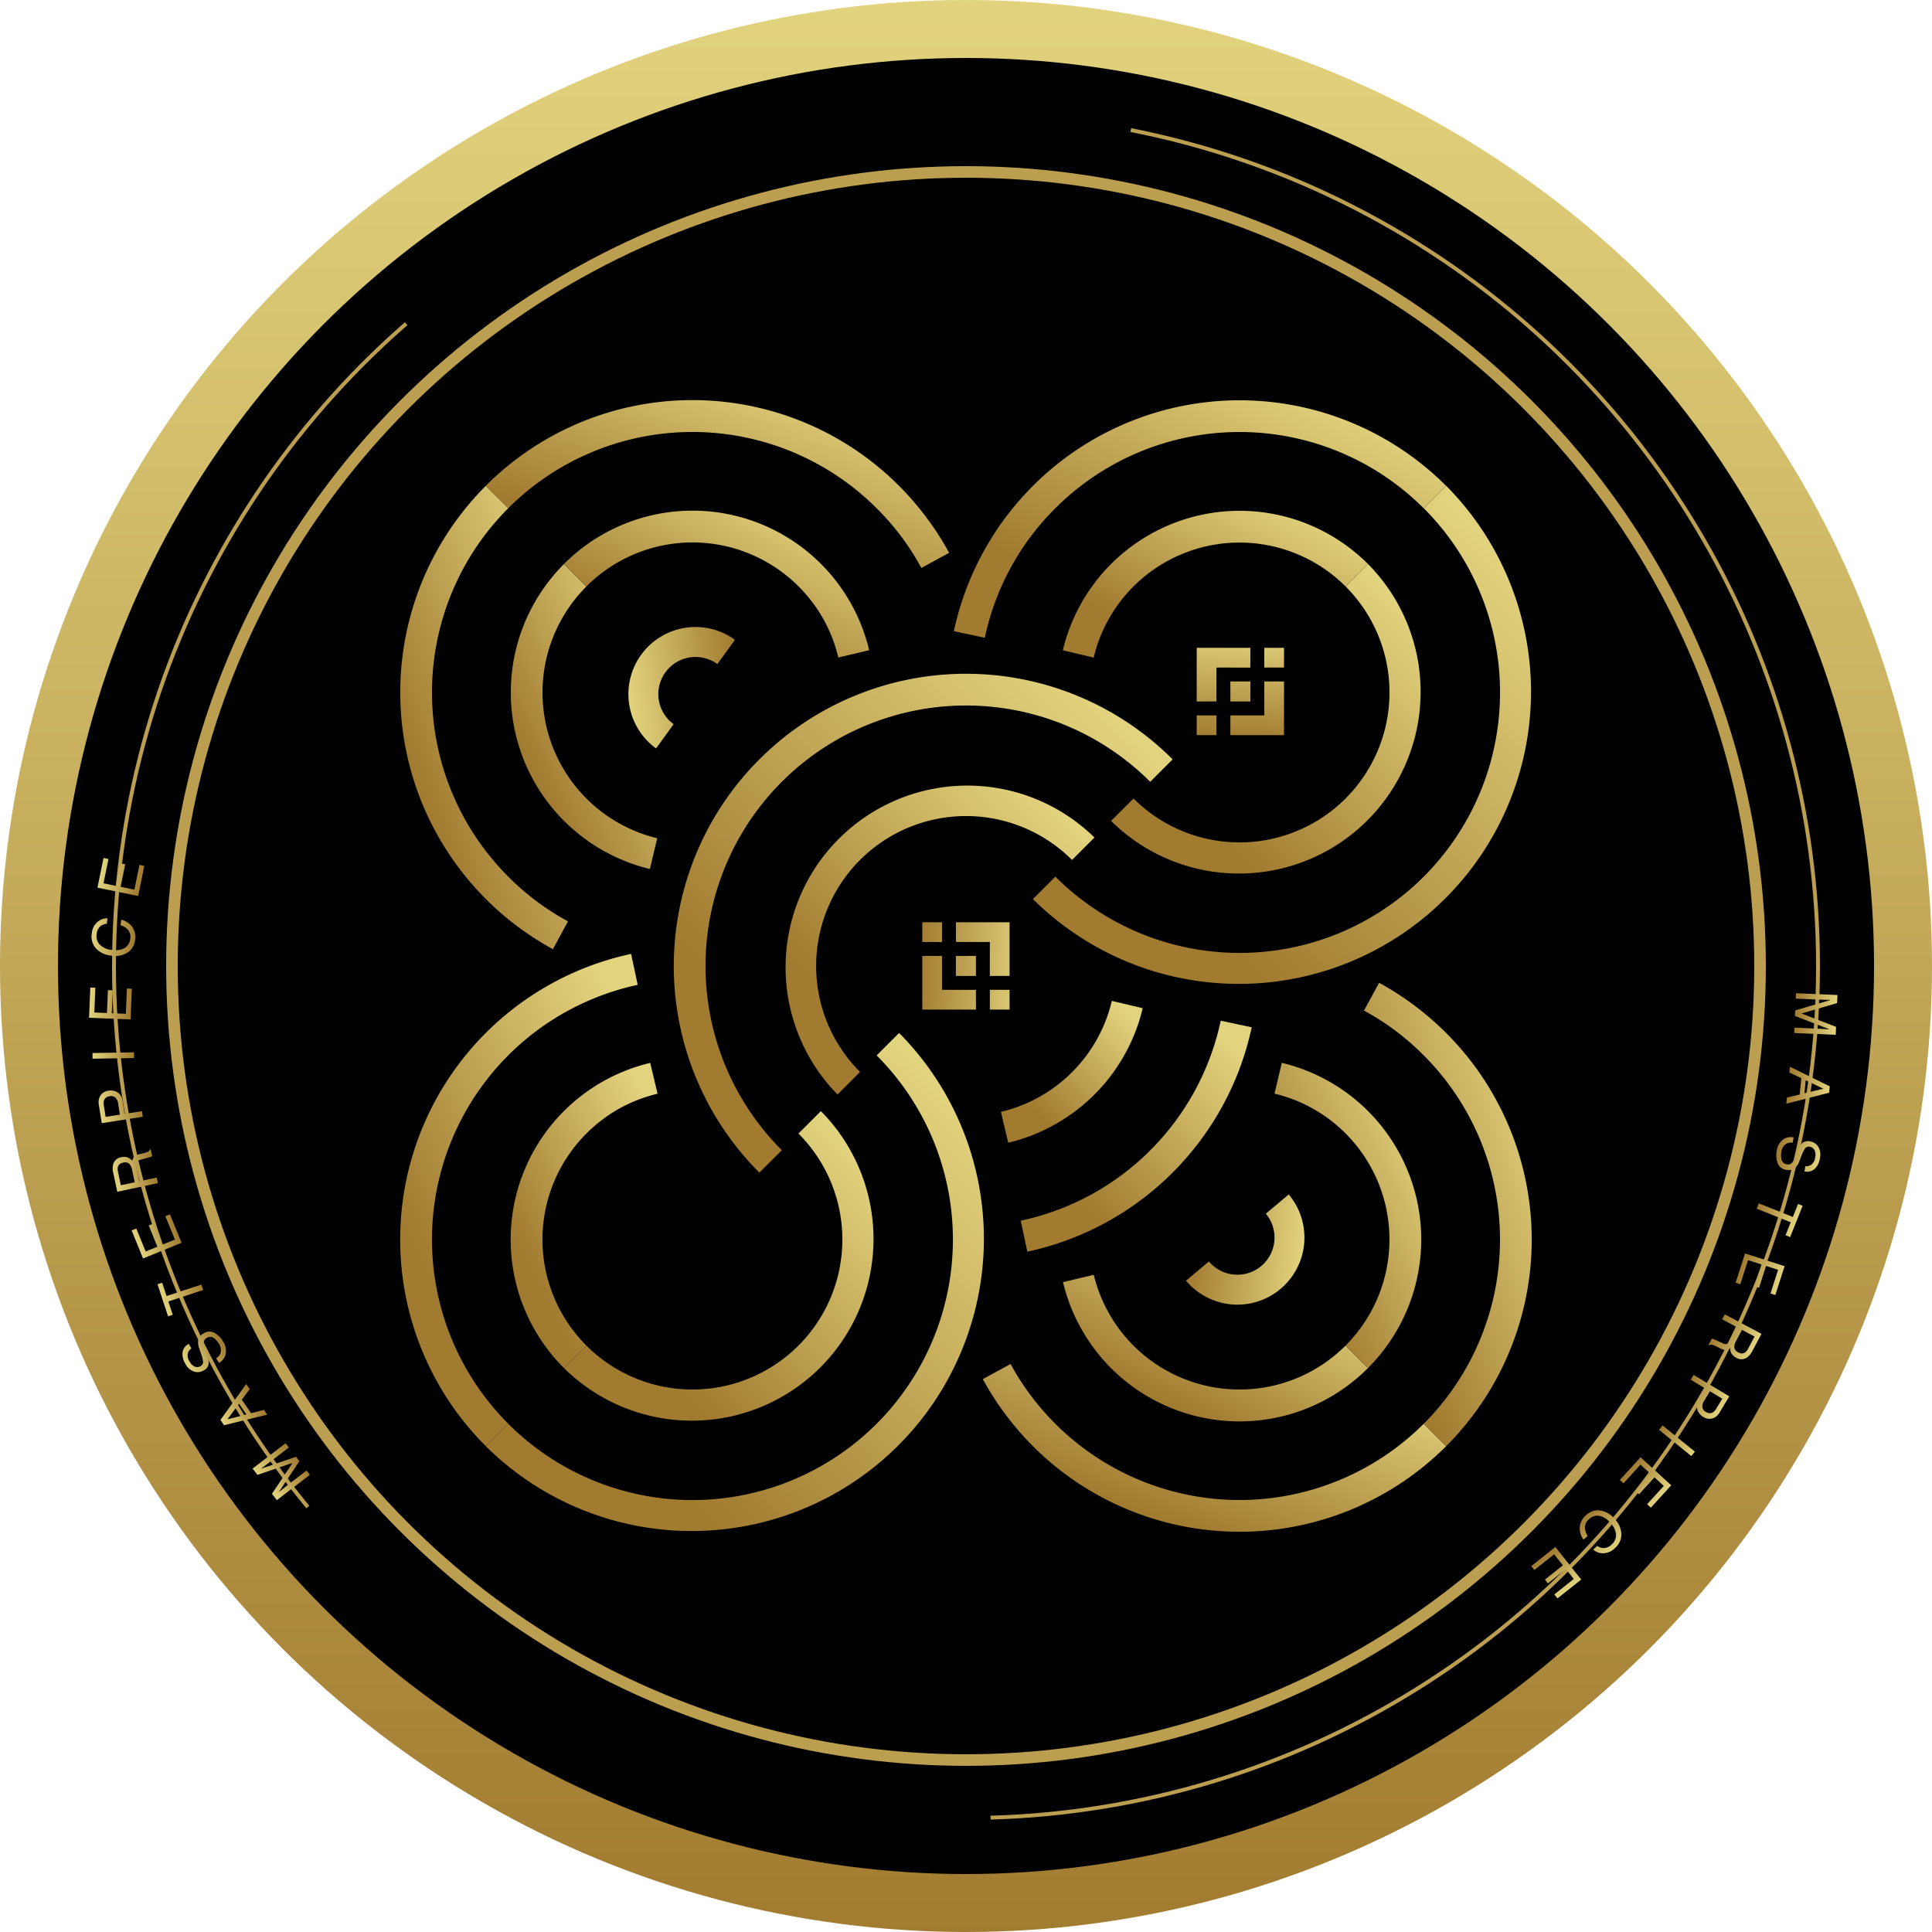 <svg xmlns="http://www.w3.org/2000/svg" xmlns:xlink="http://www.w3.org/1999/xlink" width="500" height="500" viewBox="0 0 500 500">
  <defs>
    <linearGradient id="linear-gradient" x1="0.5" x2="0.5" y2="1" gradientUnits="objectBoundingBox">
      <stop offset="0" stop-color="#e2d37e"/>
      <stop offset="1" stop-color="#a17b30"/>
    </linearGradient>
    <linearGradient id="linear-gradient-2" x1="0.805" x2="0.139" y2="0.669" xlink:href="#linear-gradient"/>
    <clipPath id="clip-logo_4">
      <rect width="500" height="500"/>
    </clipPath>
  </defs>
  <g id="logo_4" data-name="logo – 4" clip-path="url(#clip-logo_4)">
    <circle id="Ellipse_206" data-name="Ellipse 206" cx="250" cy="250" r="250" stroke="rgba(0,0,0,0)" stroke-miterlimit="10" stroke-width="1" fill="url(#linear-gradient)"/>
    <circle id="Ellipse_207" data-name="Ellipse 207" cx="235" cy="235" r="235" transform="translate(15 15)"/>
    <g id="Ellipse_208" data-name="Ellipse 208" transform="translate(43 43)" fill="none" stroke="#bb9e4f" stroke-width="3">
      <circle cx="207" cy="207" r="207" stroke="none"/>
      <circle cx="207" cy="207" r="205.5" fill="none"/>
    </g>
    <g id="noun-pattern-2719636" transform="translate(19.515 89.51)">
      <path id="Path_6869" data-name="Path 6869" d="M487.124,63.5A75.627,75.627,0,0,1,380.172,170.452l5.807-5.807a67.413,67.413,0,0,0,95.335-95.338l5.807-5.807Z" transform="translate(-132.368 -27.284)" fill="url(#linear-gradient-2)"/>
      <path id="Path_6870" data-name="Path 6870" d="M484.514,81.117a61.326,61.326,0,0,1-86.728,86.728l5.807-5.807a53.113,53.113,0,0,0,75.114-75.114Z" transform="translate(-139.871 -34.788)" fill="url(#linear-gradient-2)"/>
      <path id="Path_6871" data-name="Path 6871" d="M481.9,98.754a47.016,47.016,0,0,1-66.49,66.49l5.807-5.807A38.8,38.8,0,1,0,476.1,104.562Z" transform="translate(-147.381 -42.302)" fill="url(#linear-gradient-2)"/>
      <path id="Path_6872" data-name="Path 6872" d="M479.3,116.37a32.7,32.7,0,1,1-46.23,46.256l5.807-5.807a24.5,24.5,0,0,0,34.667-34.642l5.769-5.807Z" transform="translate(-154.902 -49.806)" fill="url(#linear-gradient-2)"/>
      <path id="Path_6875" data-name="Path 6875" d="M240.4,277.349A75.627,75.627,0,0,1,347.357,170.4l-5.807,5.807a67.414,67.414,0,0,0-95.338,95.338Z" transform="translate(-63.392 -63.387)" fill="url(#linear-gradient-2)"/>
      <path id="Path_6876" data-name="Path 6876" d="M261.123,277.877a61.311,61.311,0,0,1,86.714-86.7l-5.807,5.807a53.108,53.108,0,0,0-75.113,75.1l-5.807,5.807Z" transform="translate(-74.003 -74.024)" fill="url(#linear-gradient-2)"/>
      <path id="Path_6877" data-name="Path 6877" d="M281.853,278.357a47.025,47.025,0,0,1,66.5-66.5l-5.807,5.807a38.793,38.793,0,1,0-54.862,54.862Z" transform="translate(-84.619 -84.617)" fill="url(#linear-gradient-2)"/>
      <path id="Path_6878" data-name="Path 6878" d="M302.6,278.833a32.708,32.708,0,0,1,46.256-46.256l-5.807,5.807a24.5,24.5,0,0,0-34.642,34.667L302.6,278.82Z" transform="translate(-95.244 -95.23)" fill="url(#linear-gradient-2)"/>
      <path id="Path_6881" data-name="Path 6881" d="M344.51,84.693a75.618,75.618,0,0,1,127.4-37.608l-5.807,5.807a67.426,67.426,0,0,0-95.338,0,66.353,66.353,0,0,0-11.576,15.435A67.139,67.139,0,0,0,352.519,86.4L344.5,84.693Z" transform="translate(-117.17 -10.857)" fill="url(#linear-gradient-2)"/>
      <path id="Path_6882" data-name="Path 6882" d="M369.61,96.541A61.327,61.327,0,0,1,472.524,67.812l-5.807,5.807a53.182,53.182,0,0,0-83.85,11.475,51.623,51.623,0,0,0-5.3,13.386l-7.96-1.924Z" transform="translate(-127.868 -21.47)" fill="url(#linear-gradient-2)"/>
      <path id="Path_6883" data-name="Path 6883" d="M393.66,110.864a47.015,47.015,0,0,1,78.97-22.326l-5.807,5.807a38.832,38.832,0,0,0-61.319,8.507,37.8,37.8,0,0,0-3.859,9.908Z" transform="translate(-138.113 -32.085)" fill="url(#linear-gradient-2)"/>
      <path id="Path_6884" data-name="Path 6884" d="M416.87,128.061a32.684,32.684,0,0,1,55.54-18.772l-5.807,5.769a24.522,24.522,0,0,0-34.642.013,23.73,23.73,0,0,0-4.648,6.444,24.354,24.354,0,0,0-2.318,7.6l-8.112-1.056Z" transform="translate(-148.001 -42.699)" fill="url(#linear-gradient-2)"/>
      <path id="Path_6887" data-name="Path 6887" d="M240.444,310.18A75.627,75.627,0,0,1,133.492,417.132l5.807-5.807A67.409,67.409,0,1,0,234.637,316l5.807-5.807Z" transform="translate(-27.282 -132.369)" fill="url(#linear-gradient-2)"/>
      <path id="Path_6888" data-name="Path 6888" d="M237.824,327.81A61.326,61.326,0,0,1,151.1,414.538l5.807-5.807a53.113,53.113,0,1,0,75.114-75.114Z" transform="translate(-34.782 -139.879)" fill="url(#linear-gradient-2)"/>
      <path id="Path_6889" data-name="Path 6889" d="M235.224,345.43a47.016,47.016,0,0,1-66.49,66.49l5.807-5.807a38.8,38.8,0,0,0,54.875-54.875Z" transform="translate(-42.295 -147.385)" fill="url(#linear-gradient-2)"/>
      <path id="Path_6890" data-name="Path 6890" d="M232.622,363.05a32.707,32.707,0,0,1-46.254,46.256l5.769-5.807A24.5,24.5,0,0,0,226.8,368.857l5.807-5.807Z" transform="translate(-49.807 -154.892)" fill="url(#linear-gradient-2)"/>
      <path id="Path_6893" data-name="Path 6893" d="M156.377,282.555A67.424,67.424,0,0,0,122.869,396.14l-5.807,5.807a75.6,75.6,0,0,1,37.606-127.4l1.706,8.023Z" transform="translate(-10.849 -117.188)" fill="url(#linear-gradient-2)"/>
      <path id="Path_6894" data-name="Path 6894" d="M168.452,307.573a52.7,52.7,0,0,0-13.386,5.285,53.161,53.161,0,0,0-11.475,83.863l-5.807,5.807a61.337,61.337,0,0,1,0-86.728,61.174,61.174,0,0,1,28.729-16.186l1.924,7.96Z" transform="translate(-21.461 -127.867)" fill="url(#linear-gradient-2)"/>
      <path id="Path_6895" data-name="Path 6895" d="M182.736,331.674a38.513,38.513,0,0,0-9.922,3.845,39.155,39.155,0,0,0-8.493,6.458,38.785,38.785,0,0,0,0,54.875l-5.807,5.807a46.989,46.989,0,0,1,22.323-78.97l1.9,7.984Z" transform="translate(-32.077 -138.124)" fill="url(#linear-gradient-2)"/>
      <path id="Path_6896" data-name="Path 6896" d="M199.1,355A24.526,24.526,0,0,0,185.05,396.63l-5.807,5.769a32.7,32.7,0,0,1,0-46.243,32.614,32.614,0,0,1,18.785-9.283l1.056,8.112Z" transform="translate(-42.692 -148)" fill="url(#linear-gradient-2)"/>
      <path id="Path_6899" data-name="Path 6899" d="M434.455,306.373a75.581,75.581,0,0,1-20.464,37.595l-.013.013a75.58,75.58,0,0,1-37.595,20.464l-1.706-8.023a67.253,67.253,0,0,0,51.757-51.757Z" transform="translate(-130.026 -130.02)" fill="url(#linear-gradient-2)"/>
      <path id="Path_6900" data-name="Path 6900" d="M418.958,304.051a61.356,61.356,0,0,1-44.916,44.916l-1.924-7.96a53.481,53.481,0,0,0,33.61-25.509,52.388,52.388,0,0,0,5.285-13.386l7.96,1.924Z" transform="translate(-128.937 -128.932)" fill="url(#linear-gradient-2)"/>
      <path id="Path_6901" data-name="Path 6901" d="M402.44,297.62a46.888,46.888,0,0,1-22.783,30.117,46.191,46.191,0,0,1-12.023,4.7l-1.886-7.984a38.66,38.66,0,0,0,28.7-28.718l7.984,1.886Z" transform="translate(-126.223 -126.215)" fill="url(#linear-gradient-2)"/>
      <path id="Path_6902" data-name="Path 6902" d="M384.836,286.794a31.98,31.98,0,0,1-3.094,10.164,32.673,32.673,0,0,1-24.987,17.917l-1.056-8.112a24.4,24.4,0,0,0,7.6-2.318,24.853,24.853,0,0,0,11.092-11.092,24.356,24.356,0,0,0,2.318-7.6l8.112,1.056Z" transform="translate(-121.942 -121.961)" fill="url(#linear-gradient-2)"/>
      <path id="Path_6905" data-name="Path 6905" d="M477.5,480.717a75.638,75.638,0,0,1-106.953,0,79.013,79.013,0,0,1-7.106-8.227,75.256,75.256,0,0,1-5.859-9.13l7.182-3.91a67.246,67.246,0,0,0,11.576,15.46,67.439,67.439,0,0,0,95.349,0l5.807,5.807Z" transform="translate(-122.746 -195.958)" fill="url(#linear-gradient-2)"/>
      <path id="Path_6906" data-name="Path 6906" d="M472.52,456.2a61.344,61.344,0,0,1-102.89-28.6l7.96-1.962a53.138,53.138,0,0,0,89.123,24.745l5.807,5.807Z" transform="translate(-127.877 -181.551)" fill="url(#linear-gradient-2)"/>
      <path id="Path_6907" data-name="Path 6907" d="M472.669,443.368a46.958,46.958,0,0,1-78.934-22.236l7.96-1.886a38.808,38.808,0,0,0,65.167,18.312l5.807,5.807Z" transform="translate(-138.145 -178.831)" fill="url(#linear-gradient-2)"/>
      <path id="Path_6908" data-name="Path 6908" d="M472.421,428.933a32.7,32.7,0,0,1-46.243,0,32.026,32.026,0,0,1-6.188-8.6,32.613,32.613,0,0,1-3.094-10.112l8.112-1.094a24.512,24.512,0,0,0,41.606,14l5.807,5.807Z" transform="translate(-148.012 -174.522)" fill="url(#linear-gradient-2)"/>
      <path id="Path_6911" data-name="Path 6911" d="M533.35,287.59a74.314,74.314,0,0,1,9.119,5.859A75.62,75.62,0,0,1,550.7,407.507l-5.807-5.807a67.425,67.425,0,0,0,0-95.338,68.59,68.59,0,0,0-7.323-6.381,66.393,66.393,0,0,0-8.137-5.209l3.91-7.182Z" transform="translate(-195.951 -122.746)" fill="url(#linear-gradient-2)"/>
      <path id="Path_6912" data-name="Path 6912" d="M497.371,299.61A61.327,61.327,0,0,1,526.1,402.524l-5.807-5.807a53.181,53.181,0,0,0-11.475-83.85,51.626,51.626,0,0,0-13.386-5.3l1.924-7.96Z" transform="translate(-181.468 -127.866)" fill="url(#linear-gradient-2)"/>
      <path id="Path_6913" data-name="Path 6913" d="M490.962,323.66A47.013,47.013,0,0,1,513.3,402.63l-5.807-5.807A38.853,38.853,0,0,0,499,335.5a38.14,38.14,0,0,0-9.908-3.859l1.886-7.984Z" transform="translate(-178.767 -138.111)" fill="url(#linear-gradient-2)"/>
      <path id="Path_6914" data-name="Path 6914" d="M480.116,346.89A32.705,32.705,0,0,1,498.9,402.429l-5.807-5.807a24.522,24.522,0,0,0,.013-34.642,24.793,24.793,0,0,0-6.458-4.648,24.389,24.389,0,0,0-7.59-2.318l1.056-8.112Z" transform="translate(-174.494 -148.008)" fill="url(#linear-gradient-2)"/>
      <path id="Path_6917" data-name="Path 6917" d="M134.421,183.413a76.931,76.931,0,0,1-9.13-5.859,74.473,74.473,0,0,1-8.215-7.119A75.606,75.606,0,0,1,117.063,63.5L122.87,69.3a67.426,67.426,0,0,0,0,95.338,65.387,65.387,0,0,0,7.323,6.368,68.137,68.137,0,0,0,8.137,5.222l-3.91,7.182Z" transform="translate(-10.849 -27.282)" fill="url(#linear-gradient-2)"/>
      <path id="Path_6918" data-name="Path 6918" d="M166.394,183.98a60.92,60.92,0,0,1-15.384-6.126,62.075,62.075,0,0,1-13.22-10.036,61.336,61.336,0,0,1,0-86.728L143.6,86.9a53.13,53.13,0,0,0,0,75.114,53.588,53.588,0,0,0,11.411,8.724,52.841,52.841,0,0,0,13.334,5.285l-1.962,7.96Z" transform="translate(-21.464 -34.777)" fill="url(#linear-gradient-2)"/>
      <path id="Path_6919" data-name="Path 6919" d="M180.771,177.689a47,47,0,0,1-22.236-78.934l5.807,5.807a38.811,38.811,0,0,0,18.312,65.167l-1.886,7.96Z" transform="translate(-32.086 -42.302)" fill="url(#linear-gradient-2)"/>
      <path id="Path_6920" data-name="Path 6920" d="M197.968,171.91A32.694,32.694,0,0,1,179.259,116.4l5.807,5.807a24.5,24.5,0,0,0,14,41.606l-1.094,8.112Z" transform="translate(-42.699 -49.817)" fill="url(#linear-gradient-2)"/>
      <path id="Path_6923" data-name="Path 6923" d="M246.213,68.33a65.79,65.79,0,0,0-11.59-15.46,67.426,67.426,0,0,0-95.338,0l-5.807-5.807A75.553,75.553,0,0,1,247.536,55.29a74.119,74.119,0,0,1,5.859,9.119l-7.182,3.91Z" transform="translate(-27.276 -10.847)" fill="url(#linear-gradient-2)"/>
      <path id="Path_6924" data-name="Path 6924" d="M246.049,98.452a52.694,52.694,0,0,0-5.285-13.386A53.161,53.161,0,0,0,156.9,73.591l-5.807-5.807a61.337,61.337,0,0,1,86.728,0,61.173,61.173,0,0,1,16.186,28.729l-7.96,1.924Z" transform="translate(-34.781 -21.459)" fill="url(#linear-gradient-2)"/>
      <path id="Path_6925" data-name="Path 6925" d="M239.748,112.736a38.515,38.515,0,0,0-3.845-9.922,39.159,39.159,0,0,0-6.458-8.493,38.785,38.785,0,0,0-54.875,0l-5.807-5.807a46.989,46.989,0,0,1,78.97,22.323l-7.984,1.886Z" transform="translate(-42.308 -32.075)" fill="url(#linear-gradient-2)"/>
      <path id="Path_6926" data-name="Path 6926" d="M233.78,129.107a24.51,24.51,0,0,0-41.609-14.034l-5.807-5.807a32.7,32.7,0,0,1,55.54,18.8l-8.112,1.056Z" transform="translate(-49.806 -42.7)" fill="url(#linear-gradient-2)"/>
      <g id="Icons_x2F_icon-24_x2F_networks_x2F_binance_x5F_smart_x5F_chain" transform="translate(230.462 137.872) rotate(45)">
        <path id="Combined-Shape" d="M22.194,18.526l3.616,3.605L15.98,31.951,6.162,22.132l3.616-3.605,6.2,6.2ZM15.98,12.313l3.668,3.668h0L15.98,19.648l-3.657-3.657v-.01h0l.644-.644.312-.312Zm-12.365.052L7.232,15.98,3.616,19.586,0,15.97Zm24.729,0,3.616,3.616-3.616,3.605L24.729,15.97ZM15.98,0,25.8,9.819l-3.616,3.616-6.2-6.213-6.2,6.2L6.162,9.819Z" transform="translate(0 0)" stroke="rgba(0,0,0,0)" stroke-miterlimit="10" stroke-width="1" fill-rule="evenodd" fill="url(#linear-gradient-2)"/>
      </g>
      <g id="Icons_x2F_icon-24_x2F_networks_x2F_binance_x5F_smart_x5F_chain-2" data-name="Icons_x2F_icon-24_x2F_networks_x2F_binance_x5F_smart_x5F_chain" transform="translate(142.762 216.216)">
        <path id="Combined-Shape-2" data-name="Combined-Shape" d="M264.894,161.026l3.616,3.605-9.829,9.819-9.819-9.819,3.616-3.605,6.2,6.2Zm-6.213-6.213,3.668,3.668h0l-3.668,3.668-3.657-3.657v-.01h0l.644-.644.312-.312Zm-12.365.052,3.616,3.616-3.616,3.605L242.7,158.47Zm24.729,0,3.616,3.616-3.616,3.605-3.616-3.616ZM258.68,142.5l9.819,9.819-3.616,3.616-6.2-6.213-6.2,6.2-3.616-3.606Z" transform="translate(-242.7 -142.5)" stroke="rgba(0,0,0,0)" stroke-miterlimit="10" stroke-width="1" fill-rule="evenodd" fill="url(#linear-gradient-2)"/>
      </g>
      <g id="Icons_x2F_icon-24_x2F_networks_x2F_binance_x5F_smart_x5F_chain-3" data-name="Icons_x2F_icon-24_x2F_networks_x2F_binance_x5F_smart_x5F_chain" transform="translate(278.895 89.448) rotate(-45)">
        <path id="Combined-Shape-3" data-name="Combined-Shape" d="M22.194,18.526l3.616,3.605L15.98,31.951,6.162,22.132l3.616-3.605,6.2,6.2ZM15.98,12.313l3.668,3.668h0L15.98,19.648l-3.657-3.657v-.01h0l.644-.644.312-.312Zm-12.365.052L7.232,15.98,3.616,19.586,0,15.97Zm24.729,0,3.616,3.616-3.616,3.605L24.729,15.97ZM15.98,0,25.8,9.819l-3.616,3.616-6.2-6.213-6.2,6.2L6.162,9.819Z" transform="translate(0 0)" stroke="rgba(0,0,0,0)" stroke-miterlimit="10" stroke-width="1" fill-rule="evenodd" fill="url(#linear-gradient-2)"/>
      </g>
      <g id="Group_12995" data-name="Group 12995" transform="matrix(-0.087, -0.996, 0.996, -0.087, 143.195, 105.156)">
        <path id="Path_6927" data-name="Path 6927" d="M19.077,24.16a9.616,9.616,0,1,0-13.6-13.6L0,5.082A17.363,17.363,0,0,1,24.555,29.637Z" transform="matrix(0.998, -0.07, 0.07, 0.998, 0, 2.067)" fill="url(#linear-gradient)"/>
      </g>
      <g id="Group_12996" data-name="Group 12996" transform="matrix(-0.087, 0.996, -0.996, -0.087, 319.071, 220.054)">
        <path id="Path_6927-2" data-name="Path 6927" d="M19.077,24.16a9.616,9.616,0,1,0-13.6-13.6L0,5.082A17.363,17.363,0,0,1,24.555,29.637Z" transform="translate(0 0)" fill="url(#linear-gradient)"/>
      </g>
    </g>
    <g id="Ellipse_209" data-name="Ellipse 209" transform="translate(29 29)" fill="none" stroke="#bb9e4f" stroke-width="1" stroke-dasharray="340 201">
      <circle cx="221" cy="221" r="221" stroke="none"/>
      <circle cx="221" cy="221" r="220.5" fill="none"/>
    </g>
    <g id="Group_12997" data-name="Group 12997">
      <path id="Path_6939" data-name="Path 6939" d="M1.106-10.759H3.193l3.091,9.1,3.069-9.1h2.065V0H10.034V-6.35q0-.33.015-1.091t.015-1.633L6.995,0H5.552L2.461-9.075v.33q0,.4.018,1.2T2.5-6.35V0H1.106Z" transform="matrix(-0.609, -0.793, 0.793, -0.609, 80.858, 382.563)" stroke="rgba(0,0,0,0)" stroke-miterlimit="10" stroke-width="1" fill="url(#linear-gradient)"/>
      <path id="Path_6938" data-name="Path 6938" d="M6.665-4.409,5.032-9.163,3.3-4.409Zm-2.4-6.35H5.918L9.822,0h-1.6L7.134-3.223H2.878L1.714,0H.22Z" transform="matrix(-0.565, -0.825, 0.825, -0.565, 69.268, 366.289)" stroke="rgba(0,0,0,0)" stroke-miterlimit="10" stroke-width="1" fill="url(#linear-gradient)"/>
      <path id="Path_6937" data-name="Path 6937" d="M2.095-3.472a2.94,2.94,0,0,0,.432,1.487A2.864,2.864,0,0,0,5.083-.916,4.524,4.524,0,0,0,6.577-1.15a1.66,1.66,0,0,0,1.3-1.626,1.4,1.4,0,0,0-.549-1.252,5.547,5.547,0,0,0-1.743-.637L4.131-5a6.6,6.6,0,0,1-2.021-.71A2.251,2.251,0,0,1,1.084-7.72a3.1,3.1,0,0,1,1-2.38,4.026,4.026,0,0,1,2.842-.93,4.936,4.936,0,0,1,2.875.817A2.947,2.947,0,0,1,8.987-7.6H7.617a2.7,2.7,0,0,0-.469-1.326,2.723,2.723,0,0,0-2.263-.842,2.618,2.618,0,0,0-1.853.542,1.7,1.7,0,0,0-.564,1.26,1.23,1.23,0,0,0,.659,1.157,9.673,9.673,0,0,0,1.956.586l1.509.344A4.623,4.623,0,0,1,8.276-5.2,2.551,2.551,0,0,1,9.3-3.01,2.734,2.734,0,0,1,8-.454,5.822,5.822,0,0,1,4.98.315,4.518,4.518,0,0,1,1.838-.71,3.46,3.46,0,0,1,.725-3.472Z" transform="matrix(-0.519, -0.855, 0.855, -0.519, 60.004, 351.525)" stroke="rgba(0,0,0,0)" stroke-miterlimit="10" stroke-width="1" fill="url(#linear-gradient)"/>
      <path id="Path_6936" data-name="Path 6936" d="M8.972-10.759v1.282H5.347V0H3.867V-9.478H.242v-1.282Z" transform="translate(53.788 337.524) rotate(-108.23)" stroke="rgba(0,0,0,0)" stroke-miterlimit="10" stroke-width="1" fill="url(#linear-gradient)"/>
      <path id="Path_6935" data-name="Path 6935" d="M1.282-10.759H9.126v1.318H2.7v3.267h5.94v1.245H2.7v3.647H9.236V0H1.282Z" transform="translate(47.471 322.82) rotate(-112.16)" stroke="rgba(0,0,0,0)" stroke-miterlimit="10" stroke-width="1" fill="url(#linear-gradient)"/>
      <path id="Path_6934" data-name="Path 6934" d="M6.145-5.83a2.825,2.825,0,0,0,1.622-.41,1.67,1.67,0,0,0,.6-1.479,1.587,1.587,0,0,0-.835-1.567,2.729,2.729,0,0,0-1.194-.22H2.776V-5.83ZM1.318-10.759H6.3a4.967,4.967,0,0,1,2.029.359A2.541,2.541,0,0,1,9.844-7.859a2.858,2.858,0,0,1-.4,1.582,2.884,2.884,0,0,1-1.117.989,2.2,2.2,0,0,1,.948.674,2.42,2.42,0,0,1,.355,1.355l.051,1.443a4.436,4.436,0,0,0,.1.916.9.9,0,0,0,.469.659V0H8.467A1.344,1.344,0,0,1,8.35-.359a6.889,6.889,0,0,1-.073-.85L8.188-3A1.508,1.508,0,0,0,7.4-4.417a3.241,3.241,0,0,0-1.311-.2H2.776V0H1.318Z" transform="translate(41.152 307.474) rotate(-102.03)" stroke="rgba(0,0,0,0)" stroke-miterlimit="10" stroke-width="1" fill="url(#linear-gradient)"/>
      <path id="Path_6933" data-name="Path 6933" d="M1.282-10.759H6.123a3.282,3.282,0,0,1,2.314.809,2.937,2.937,0,0,1,.879,2.274,3.306,3.306,0,0,1-.784,2.194,2.969,2.969,0,0,1-2.41.934H2.739V0H1.282ZM7.844-7.668A1.619,1.619,0,0,0,6.965-9.28,3.173,3.173,0,0,0,5.64-9.507h-2.9v3.728h2.9A2.772,2.772,0,0,0,7.233-6.2,1.654,1.654,0,0,0,7.844-7.668Z" transform="matrix(-0.156, -0.988, 0.988, -0.156, 37.163, 290.27)" stroke="rgba(0,0,0,0)" stroke-miterlimit="10" stroke-width="1" fill="url(#linear-gradient)"/>
      <path id="Path_6932" data-name="Path 6932" d="M1.472-10.759H2.944V0H1.472Z" transform="translate(34.74 275.291) rotate(-90.92)" stroke="rgba(0,0,0,0)" stroke-miterlimit="10" stroke-width="1" fill="url(#linear-gradient)"/>
      <path id="Path_6931" data-name="Path 6931" d="M1.282-10.759H9.126v1.318H2.7v3.267h5.94v1.245H2.7v3.647H9.236V0H1.282Z" transform="translate(33.745 265.118) rotate(-87.66)" stroke="rgba(0,0,0,0)" stroke-miterlimit="10" stroke-width="1" fill="url(#linear-gradient)"/>
      <path id="Path_6930" data-name="Path 6930" d="M5.676-11.052A4.409,4.409,0,0,1,8.848-9.976,3.8,3.8,0,0,1,10.1-7.529H8.679a2.957,2.957,0,0,0-.963-1.648,3.053,3.053,0,0,0-2.025-.608A3.247,3.247,0,0,0,3.124-8.668a5.091,5.091,0,0,0-.978,3.424,4.973,4.973,0,0,0,.883,3.065A3.084,3.084,0,0,0,5.662-1,2.782,2.782,0,0,0,8.115-2.241a4.707,4.707,0,0,0,.667-1.714H10.2a4.855,4.855,0,0,1-1.26,2.849A4.483,4.483,0,0,1,5.486.278,4.563,4.563,0,0,1,2.336-.857,5.915,5.915,0,0,1,.659-5.493a5.922,5.922,0,0,1,1.26-3.9A4.6,4.6,0,0,1,5.676-11.052Z" transform="translate(33.979 248.656) rotate(-82.53)" stroke="rgba(0,0,0,0)" stroke-miterlimit="10" stroke-width="1" fill="url(#linear-gradient)"/>
      <path id="Path_6929" data-name="Path 6929" d="M1.282-10.759H9.126v1.318H2.7v3.267h5.94v1.245H2.7v3.647H9.236V0H1.282Z" transform="translate(35.505 233.138) rotate(-78.47)" fill="url(#linear-gradient)"/>
    </g>
    <g id="Group_12998" data-name="Group 12998" transform="translate(280.865 600.975) rotate(-140)">
      <path id="Path_6939-2" data-name="Path 6939" d="M1.106-10.759H3.193l3.091,9.1,3.069-9.1h2.065V0H10.034V-6.35q0-.33.015-1.091t.015-1.633L6.995,0H5.552L2.461-9.075v.33q0,.4.018,1.2T2.5-6.35V0H1.106Z" transform="matrix(-0.609, -0.793, 0.793, -0.609, 80.858, 382.563)" stroke="rgba(0,0,0,0)" stroke-miterlimit="10" stroke-width="1" fill="url(#linear-gradient)"/>
      <path id="Path_6938-2" data-name="Path 6938" d="M6.665-4.409,5.032-9.163,3.3-4.409Zm-2.4-6.35H5.918L9.822,0h-1.6L7.134-3.223H2.878L1.714,0H.22Z" transform="matrix(-0.565, -0.825, 0.825, -0.565, 69.268, 366.289)" stroke="rgba(0,0,0,0)" stroke-miterlimit="10" stroke-width="1" fill="url(#linear-gradient)"/>
      <path id="Path_6937-2" data-name="Path 6937" d="M2.095-3.472a2.94,2.94,0,0,0,.432,1.487A2.864,2.864,0,0,0,5.083-.916,4.524,4.524,0,0,0,6.577-1.15a1.66,1.66,0,0,0,1.3-1.626,1.4,1.4,0,0,0-.549-1.252,5.547,5.547,0,0,0-1.743-.637L4.131-5a6.6,6.6,0,0,1-2.021-.71A2.251,2.251,0,0,1,1.084-7.72a3.1,3.1,0,0,1,1-2.38,4.026,4.026,0,0,1,2.842-.93,4.936,4.936,0,0,1,2.875.817A2.947,2.947,0,0,1,8.987-7.6H7.617a2.7,2.7,0,0,0-.469-1.326,2.723,2.723,0,0,0-2.263-.842,2.618,2.618,0,0,0-1.853.542,1.7,1.7,0,0,0-.564,1.26,1.23,1.23,0,0,0,.659,1.157,9.673,9.673,0,0,0,1.956.586l1.509.344A4.623,4.623,0,0,1,8.276-5.2,2.551,2.551,0,0,1,9.3-3.01,2.734,2.734,0,0,1,8-.454,5.822,5.822,0,0,1,4.98.315,4.518,4.518,0,0,1,1.838-.71,3.46,3.46,0,0,1,.725-3.472Z" transform="matrix(-0.519, -0.855, 0.855, -0.519, 60.004, 351.525)" stroke="rgba(0,0,0,0)" stroke-miterlimit="10" stroke-width="1" fill="url(#linear-gradient)"/>
      <path id="Path_6936-2" data-name="Path 6936" d="M8.972-10.759v1.282H5.347V0H3.867V-9.478H.242v-1.282Z" transform="translate(53.788 337.524) rotate(-108.23)" stroke="rgba(0,0,0,0)" stroke-miterlimit="10" stroke-width="1" fill="url(#linear-gradient)"/>
      <path id="Path_6935-2" data-name="Path 6935" d="M1.282-10.759H9.126v1.318H2.7v3.267h5.94v1.245H2.7v3.647H9.236V0H1.282Z" transform="translate(47.471 322.82) rotate(-112.16)" stroke="rgba(0,0,0,0)" stroke-miterlimit="10" stroke-width="1" fill="url(#linear-gradient)"/>
      <path id="Path_6934-2" data-name="Path 6934" d="M6.145-5.83a2.825,2.825,0,0,0,1.622-.41,1.67,1.67,0,0,0,.6-1.479,1.587,1.587,0,0,0-.835-1.567,2.729,2.729,0,0,0-1.194-.22H2.776V-5.83ZM1.318-10.759H6.3a4.967,4.967,0,0,1,2.029.359A2.541,2.541,0,0,1,9.844-7.859a2.858,2.858,0,0,1-.4,1.582,2.884,2.884,0,0,1-1.117.989,2.2,2.2,0,0,1,.948.674,2.42,2.42,0,0,1,.355,1.355l.051,1.443a4.436,4.436,0,0,0,.1.916.9.9,0,0,0,.469.659V0H8.467A1.344,1.344,0,0,1,8.35-.359a6.889,6.889,0,0,1-.073-.85L8.188-3A1.508,1.508,0,0,0,7.4-4.417a3.241,3.241,0,0,0-1.311-.2H2.776V0H1.318Z" transform="translate(41.152 307.474) rotate(-102.03)" stroke="rgba(0,0,0,0)" stroke-miterlimit="10" stroke-width="1" fill="url(#linear-gradient)"/>
      <path id="Path_6933-2" data-name="Path 6933" d="M1.282-10.759H6.123a3.282,3.282,0,0,1,2.314.809,2.937,2.937,0,0,1,.879,2.274,3.306,3.306,0,0,1-.784,2.194,2.969,2.969,0,0,1-2.41.934H2.739V0H1.282ZM7.844-7.668A1.619,1.619,0,0,0,6.965-9.28,3.173,3.173,0,0,0,5.64-9.507h-2.9v3.728h2.9A2.772,2.772,0,0,0,7.233-6.2,1.654,1.654,0,0,0,7.844-7.668Z" transform="matrix(-0.156, -0.988, 0.988, -0.156, 37.163, 290.27)" stroke="rgba(0,0,0,0)" stroke-miterlimit="10" stroke-width="1" fill="url(#linear-gradient)"/>
      <path id="Path_6932-2" data-name="Path 6932" d="M1.472-10.759H2.944V0H1.472Z" transform="translate(34.74 275.291) rotate(-90.92)" stroke="rgba(0,0,0,0)" stroke-miterlimit="10" stroke-width="1" fill="url(#linear-gradient)"/>
      <path id="Path_6931-2" data-name="Path 6931" d="M1.282-10.759H9.126v1.318H2.7v3.267h5.94v1.245H2.7v3.647H9.236V0H1.282Z" transform="translate(33.745 265.118) rotate(-87.66)" stroke="rgba(0,0,0,0)" stroke-miterlimit="10" stroke-width="1" fill="url(#linear-gradient)"/>
      <path id="Path_6930-2" data-name="Path 6930" d="M5.676-11.052A4.409,4.409,0,0,1,8.848-9.976,3.8,3.8,0,0,1,10.1-7.529H8.679a2.957,2.957,0,0,0-.963-1.648,3.053,3.053,0,0,0-2.025-.608A3.247,3.247,0,0,0,3.124-8.668a5.091,5.091,0,0,0-.978,3.424,4.973,4.973,0,0,0,.883,3.065A3.084,3.084,0,0,0,5.662-1,2.782,2.782,0,0,0,8.115-2.241a4.707,4.707,0,0,0,.667-1.714H10.2a4.855,4.855,0,0,1-1.26,2.849A4.483,4.483,0,0,1,5.486.278,4.563,4.563,0,0,1,2.336-.857,5.915,5.915,0,0,1,.659-5.493a5.922,5.922,0,0,1,1.26-3.9A4.6,4.6,0,0,1,5.676-11.052Z" transform="translate(33.979 248.656) rotate(-82.53)" stroke="rgba(0,0,0,0)" stroke-miterlimit="10" stroke-width="1" fill="url(#linear-gradient)"/>
      <path id="Path_6929-2" data-name="Path 6929" d="M1.282-10.759H9.126v1.318H2.7v3.267h5.94v1.245H2.7v3.647H9.236V0H1.282Z" transform="translate(35.505 233.138) rotate(-78.47)" fill="url(#linear-gradient)"/>
    </g>
  </g>
</svg>
